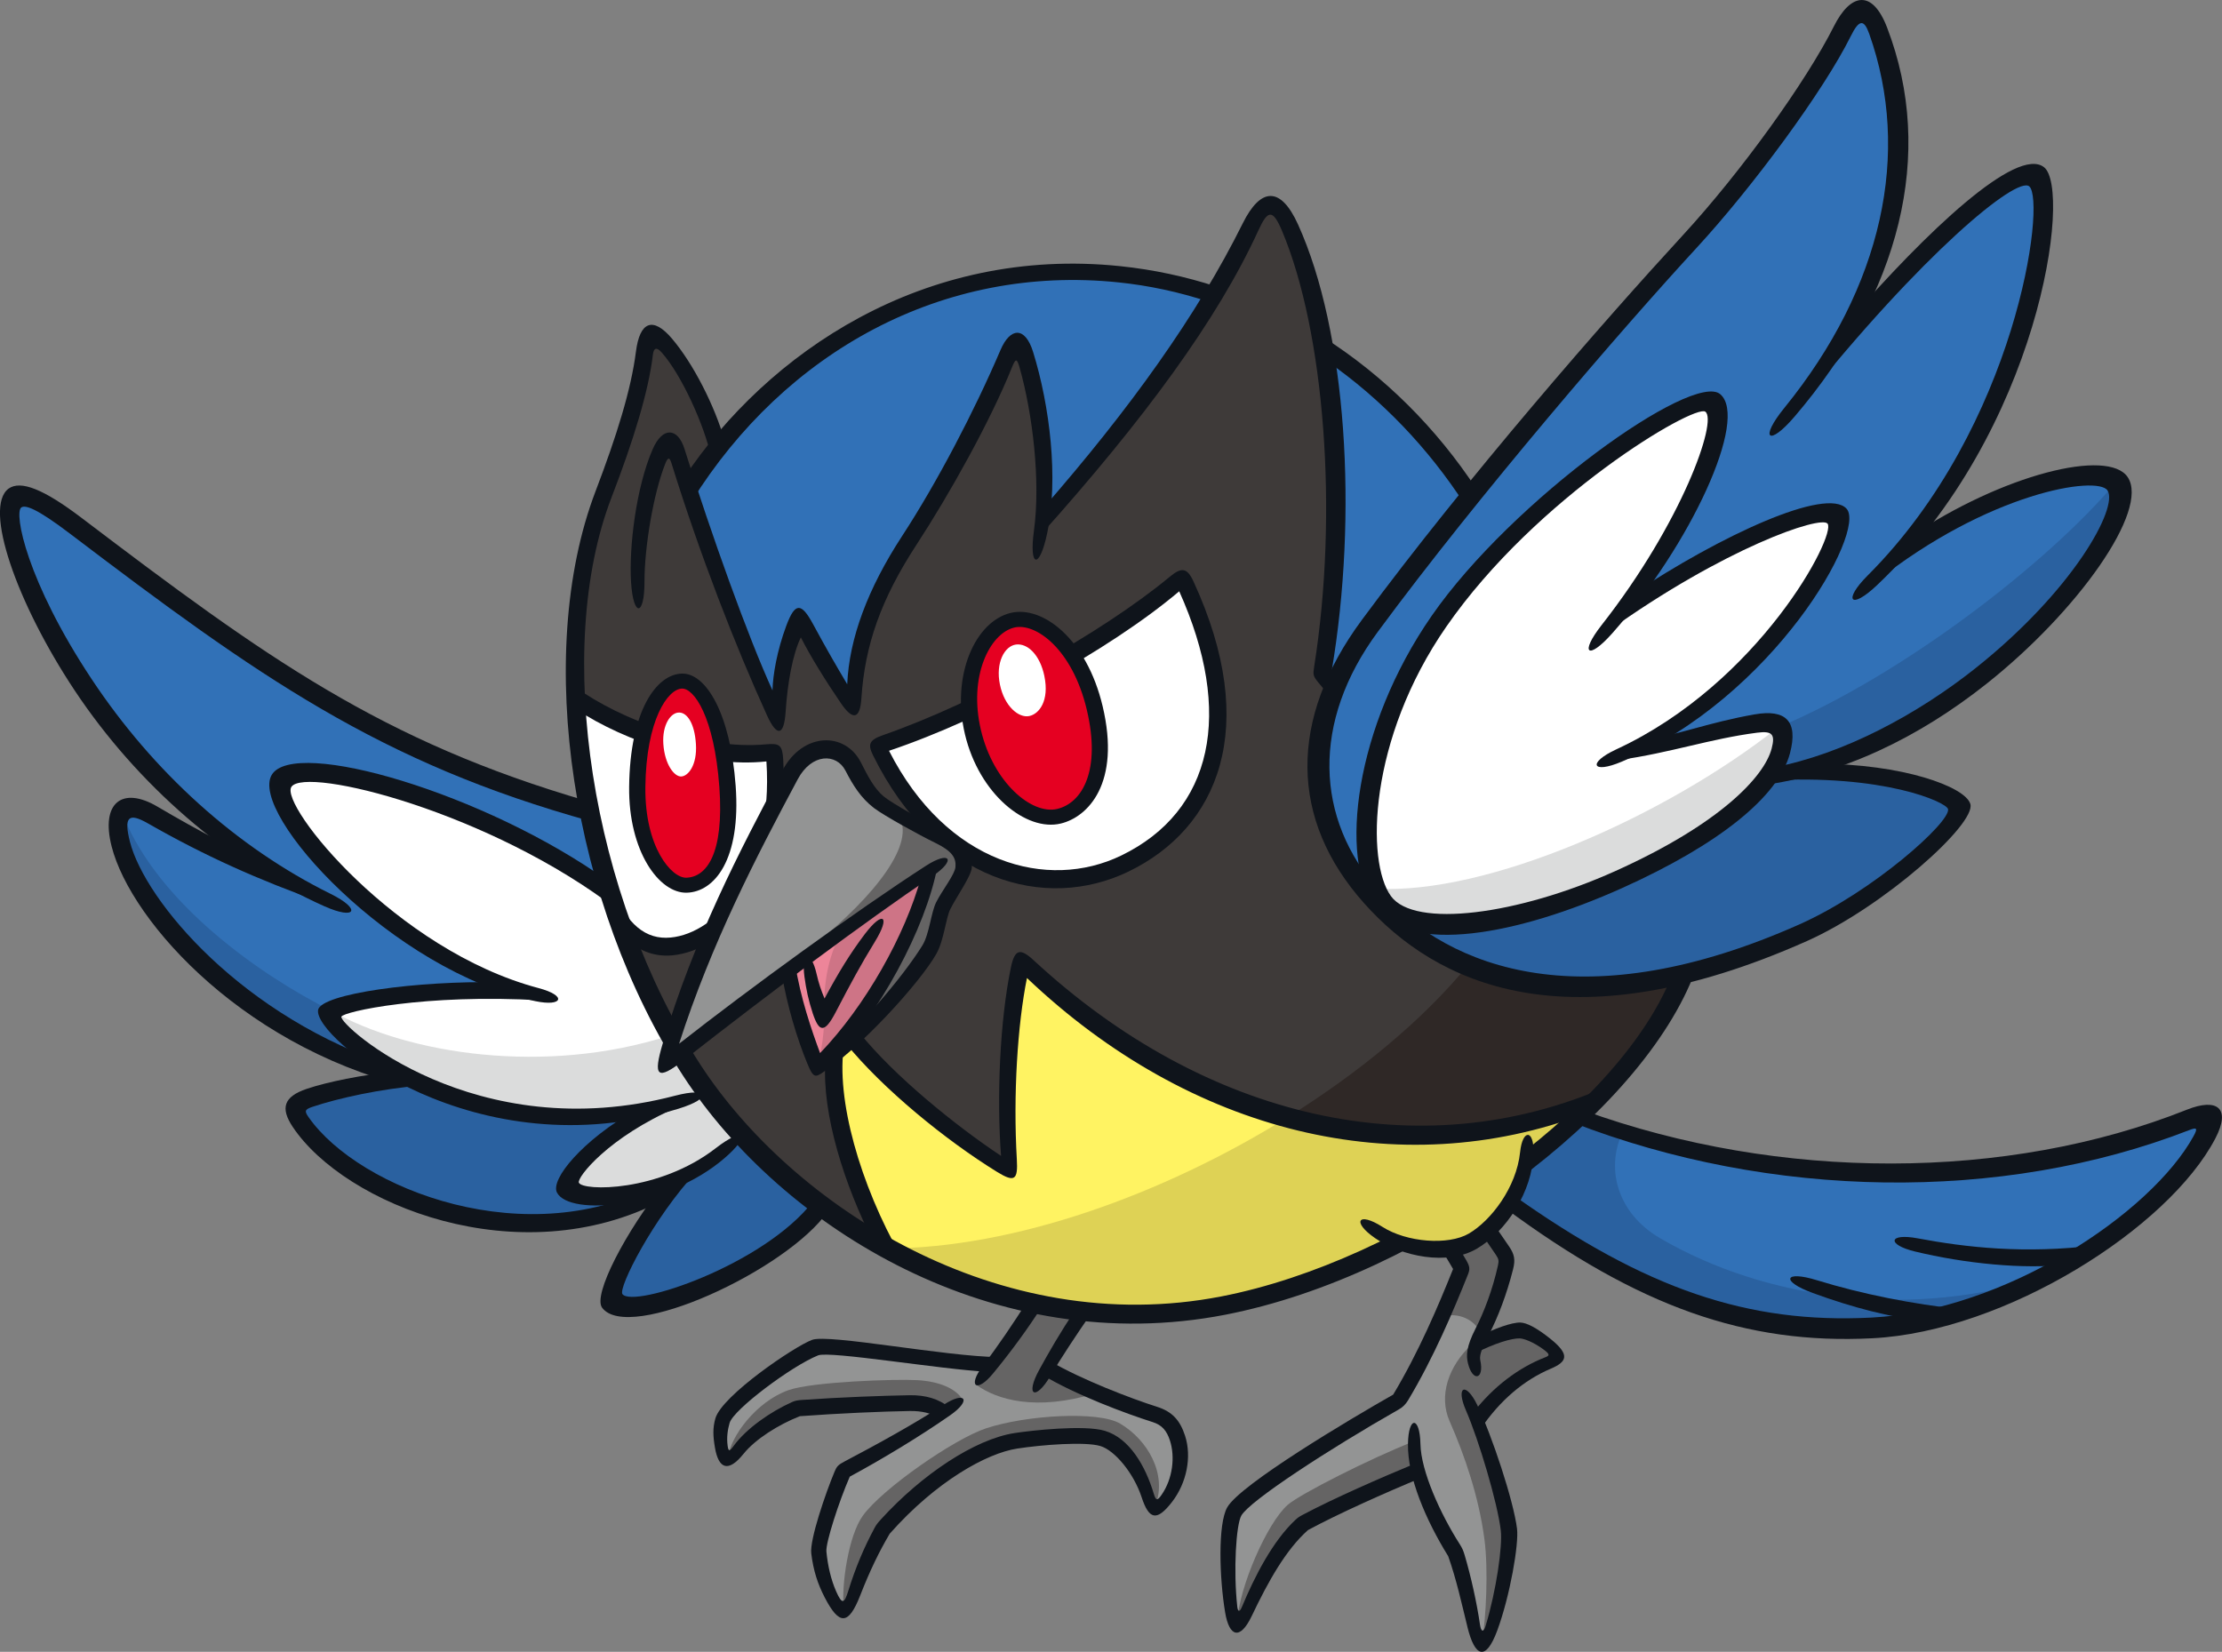 <?xml version="1.0" encoding="UTF-8"?>
<!-- Created with Inkscape (http://www.inkscape.org/) -->
<svg version="1.1" viewBox="0 0 121.43 90.286" xmlns="http://www.w3.org/2000/svg">
 <rect x="0" y="0" width="121.43" height="90.286" fill="#808080" stroke="none"/>
 <g transform="translate(-1.756 -1.931)">
  <path d="m113.08 11.575c-0.95-0.736-5.359 2.766-11.164 9.658 3.599-5.69 4.58-11.874 2.486-17.654-0.512-1.415-1.247-1.346-1.946 0.042-1.472 2.925-5.342 8.253-8.349 11.511-3.695 4.006-11.769 13.26-17.483 21.012-3.942 5.346-3.659 10.59 0.111 14.816 4.046 4.535 11.503 7.315 23.571 1.945 3.74-1.664 8.813-5.97 8.541-6.878-0.194-0.648-3.455-2.056-9.198-1.914 3.897-0.909 7.454-2.917 10.357-5.219 5.228-4.145 8.335-9.232 7.48-10.524-0.895-1.352-6.928 0.238-12.238 4.07 7.562-8.31 8.934-20.014 7.832-20.867" fill="#3171b7"/>
  <path d="m33.982 46.274c-11.302-3.223-17.739-7.756-28.09-15.619-1.734-1.317-2.844-1.821-3.304-1.478-0.906 0.675 0.437 5.229 3.725 10.181 2.684 4.042 6.652 8.144 11.767 10.956-3.006-1.147-5.503-2.376-7.985-3.839-1.565-0.923-2.139-0.03-1.73 1.575 0.91 3.577 6.612 10.321 15.734 12.823-1.909 0.163-4.028 0.617-5.418 1.088-0.851 0.288-0.949 0.582-0.471 1.295 2.867 4.278 13.128 8.034 20.477 3.352-2.037 2.467-3.788 5.966-3.471 6.398 1.067 1.455 9.222-2.086 11.374-5.111-7.062-4.513-11.384-14.752-12.606-21.621" fill="#3171b7"/>
  <path d="m76.731 50.96c-2.97-3.33-3.764-7.292-2.044-11.438l-0.027-0.023c-0.251-0.274-0.474-0.543-0.631-0.755 1.386-8.37 0.745-18.632-1.773-24.375-0.782-1.785-1.534-1.367-2.137-0.061-2.498 5.411-7.422 11.574-11.413 16.119 0.38-2.783-0.068-6.308-0.957-9.139-0.279-0.89-0.493-0.876-0.84-0.065-1.503 3.518-3.625 7.448-5.449 10.242-2.18 3.341-3.012 6.101-3.068 9.167-0.98-1.515-1.988-3.201-2.949-4.963-0.838 1.897-1.087 3.638-1.186 5.641-1.578-3.361-3.449-8.299-4.922-12.77 0.608-0.817 1.226-1.628 1.644-2.131-0.468-1.831-1.784-4.425-2.882-5.632-0.602-0.663-0.884-0.587-1.049 0.436-0.326 2.027-1.195 4.863-2.291 7.736-3.301 8.656-1.287 22.101 4.816 31.478 5.53 8.498 17.133 15.184 29.054 12.86 9.585-1.868 21.875-9.964 25.111-18.083l-0.036-0.029c-8.271 1.935-13.723-0.571-16.972-4.214" fill="#3e3a39"/>
  <path d="m82.125 29.1c-2.236-3.443-4.998-6.168-8.058-8.175 0.908 5.452 0.911 12.08-0.039 17.819 0.158 0.212 0.38 0.481 0.631 0.755 0.978-2.361 4.873-7.404 7.466-10.399" fill="#3171b7"/>
  <path d="m35.341 51.759c0.781 1.309 1.784 2.033 3.113 1.907 2.634-0.249 6.222-3.753 5.61-10.631-3.563 0.548-8.26-1.141-10.888-2.975 0.059 3.375 1.134 8.651 2.164 11.699" fill="#fff"/>
  <path d="m49.719 42.702c5.296-1.75 12.65-5.705 16.646-9.198 3.058 6.409 2.772 12.769-3.13 15.625-3.893 1.883-10.085 0.889-13.516-6.427" fill="#fff"/>
  <path d="m44.257 41.309c0.099-2.003 0.348-3.744 1.186-5.641 0.959 1.762 1.969 3.448 2.948 4.963 0.056-3.065 0.888-5.825 3.068-9.166 1.824-2.794 3.945-6.724 5.449-10.242 0.346-0.811 0.56-0.825 0.839 0.065 0.889 2.831 1.338 6.356 0.957 9.139 3.096-3.525 6.746-8.022 9.397-12.387-1.693-0.559-3.427-0.939-5.173-1.12-8.756-0.91-17.823 2.936-23.553 11.74 1.466 4.439 3.317 9.318 4.882 12.649" fill="#3171b7"/>
  <path d="m57.581 54.453c-0.768 3.075-0.939 8.043-0.635 11.473-2.969-1.881-6.503-4.73-8.506-7.158l-1.032 0.857c-0.294 2.964 0.954 7.088 2.795 10.511 5.407 2.977 11.867 4.428 18.425 3.15 6.815-1.327 14.995-5.805 20.318-11.2-10.507 4.174-22.133 1.255-31.365-7.633" fill="#fff362"/>
  <path d="m35.216 50.827c-6.797-5.019-17.083-7.835-18.068-6.229-0.911 1.484 5.631 9.269 13.251 11.506-5.752-0.225-10.515 0.659-10.62 1.19-0.188 0.952 7.449 7.606 18.015 5.124-3.235 1.567-5.348 3.755-4.998 4.42 0.547 1.044 6.963 0.359 9.402-3-3.329-3.557-6.078-9.564-6.982-13.012" fill="#fff"/>
  <path d="m102.17 30.125c-0.756-0.845-6.516 1.535-11.877 5.285 4.055-5.266 6.062-10.625 5.045-11.458-1.023-0.838-10.285 5.2-14.948 11.927-3.975 5.736-4.851 12.874-3.039 15.353 1.595 2.18 7.732 1.079 12.835-1.215 5.597-2.517 8.402-5.207 8.889-7.057 0.323-1.223 0.042-1.617-1.329-1.444-2.342 0.294-4.523 1.039-7.098 1.516 7.884-3.673 12.253-12.09 11.521-12.908" fill="#fff"/>
  <path d="m84.24 67.61c7.564 5.491 13.331 7.231 19.825 6.899 7.326-0.375 16.16-6.151 18.237-10.624 0.386-0.833 0.238-1.181-0.802-0.773-9.778 3.849-22.43 3.995-33.559-0.173-0.609 0.637-2.069 1.888-2.774 2.42-0.233 0.794-0.531 1.617-0.927 2.251" fill="#3171b7"/>
  <path d="m64.884 79.244c-1.412-0.446-4.158-1.513-5.898-2.511 0.508-0.869 1.258-2.073 2.007-3.162-1.123-0.086-1.945-0.241-2.682-0.407-0.71 1.126-1.588 2.372-2.344 3.339-3.172-0.149-8.808-1.233-9.666-0.913-1.044 0.389-4.763 2.948-5.058 3.988-0.121 0.424-0.122 0.927-0.052 1.423 0.114 0.801 0.305 0.917 0.911 0.162 0.73-0.91 2.089-1.811 3.272-2.263 2.046-0.152 4.509-0.254 6.101-0.281 0.825-0.015 1.466 0.235 1.828 0.505-1.535 0.967-3.846 2.33-5.446 3.205-0.549 1.229-1.434 3.81-1.355 4.453 0.105 0.864 0.305 1.622 0.648 2.293 0.589 1.149 0.779 1.213 1.274-0.076 0.474-1.236 0.987-2.429 1.601-3.494 2.473-2.807 5.368-4.53 7.256-4.82 1.234-0.19 3.773-0.422 4.742-0.129 1.08 0.328 2.082 1.818 2.472 3.102 0.252 0.829 0.405 0.974 1.015 0.151 1.145-1.544 0.986-4.055-0.625-4.565" fill="#939494"/>
  <path d="m84.839 74.658c-0.392-0.019-1.406 0.313-2.417 0.806 0.073-0.221 0.171-0.456 0.321-0.714 0.401-0.688 0.97-2.28 1.291-3.554 0.093-0.368 0.043-0.602-0.154-0.889-0.253-0.37-0.49-0.712-0.766-1.12-0.653 0.606-1.475 0.99-2.083 1.031 0.254 0.418 0.439 0.735 0.619 1.042-0.861 2.159-1.979 4.787-3.446 7.215-3.066 1.729-8.406 5.019-9 6.067-0.363 0.642-0.435 3.519-0.131 5.465 0.153 0.977 0.407 0.848 0.759 0.092 0.834-1.792 2.039-3.934 3.153-4.9 1.583-0.864 4.254-2.048 6.286-2.885 0.397 1.454 1.252 3.27 2.038 4.495 0.365 1.292 0.745 2.751 1.009 4.002 0.285 1.354 0.55 1.195 0.922 0.111 0.648-1.895 1.078-4.603 0.981-5.385-0.156-1.249-1.071-4.21-1.745-5.949 1.075-1.466 2.417-2.58 3.887-3.183 0.652-0.268 0.612-0.492-0.093-0.998-0.571-0.409-1.132-0.732-1.43-0.748" fill="#939494"/>
  <path d="m72.084 63.02c-6.746 4.191-14.91 7.143-21.87 7.149 8.204 4.284 15.511 4.803 25.436 0.888 4.665-1.841 9.859-5.248 13.503-9.035-6.064 2.318-11.892 2.373-17.068 0.997" fill="#ded255"/>
  <path d="m81.992 54.671c-2.451 2.981-5.933 5.88-9.908 8.348 5.177 1.376 11.004 1.321 17.069-0.997 2.102-2.184 3.69-4.495 4.359-6.704-4.161 1.025-8.459 0.634-11.519-0.647" fill="#2f2826"/>
  <path d="m90.418 63.833c-0.952 2.079-0.197 4.451 2.039 5.763 5.825 3.415 13.895 4.489 21.121 2.06-7.558 4.663-19.126 3.955-29.243-4.01 0.356-0.676 0.632-1.448 0.783-2.193 1.228-1.07 2.175-1.858 2.934-2.607 0.711 0.335 1.536 0.719 2.366 0.986" fill="#2a61a0"/>
  <g fill="#656464">
   <path d="m55.114 77.628c1.129 0.81 3.251 1.451 6.514 0.459-1.113-0.478-1.91-0.897-2.678-1.359 0.678-1.083 1.438-2.325 2.003-3.13l-2.649-0.436c-0.943 1.524-2.129 3.118-3.191 4.465"/>
   <path d="m41.551 81.567c0.118-1.099 1.519-3.027 3.298-3.654 1.301-0.46 5.822-0.614 7.034-0.546 1.212 0.068 2.108 0.463 2.465 1.047l-1.141 0.731c-0.552-0.375-1.038-0.582-1.966-0.546-0.93 0.036-5.348 0.177-5.919 0.338-1.214 0.339-2.555 1.419-3.771 2.631"/>
   <path d="m47.868 89.853c-0.14-1.296 0.255-3.987 1.041-5.077 1.069-1.481 5.008-4.205 6.733-4.775 2.19-0.726 6.141-0.96 7.328-0.259 1.532 0.905 2.567 2.786 1.935 4.447-0.348-0.126-1.108-2.872-2.667-3.532-1.56-0.661-4.825-0.254-6.215 0.325-2.227 0.925-5.317 3.506-6.073 4.582-0.756 1.075-1.598 4.054-2.081 4.289"/>
   <path d="m80.611 73.879c0.871-0.223 1.732 0.181 2.078 0.924 0.619-1.27 1.216-2.981 1.341-3.494 0.125-0.512-0.087-1.077-0.908-2.105-0.603 0.395-1.355 0.763-2.143 0.944 0.201 0.293 0.42 0.692 0.603 1.083-0.321 0.978-0.539 1.633-0.971 2.647"/>
   <path d="m69.38 90.519c0.09-1.825 1.627-5.36 2.753-6.34 0.679-0.591 4.499-2.526 6.879-3.464-0.013 0.579 0.013 0.973 0.192 1.63-2.662 1.058-5.699 2.52-6.242 2.901-1.474 1.038-3.163 5.261-3.582 5.272"/>
   <path d="m82.752 91.698c0.213-1.375 0.347-3.943 0.129-5.613-0.304-2.34-1.088-4.618-1.905-6.472-0.611-1.383-0.075-3.006 1.208-4.194 0.911-0.423 2.28-0.863 2.728-0.765 0.449 0.098 1.182 0.497 1.557 0.872 0.376 0.376 0.436 0.688-0.184 0.968-1.422 0.644-2.98 1.805-3.757 3.072 0.685 2.055 1.733 5.089 1.711 6.194-0.028 1.503-0.713 5.015-1.488 5.937"/>
  </g>
  <path d="m76.942 50.502c6.069 0.348 15.81-3.938 21.973-8.808 1.089 1.944-2.618 6.43-10.729 9.18-6.698 2.272-9.514 2.394-11.244-0.372" fill="#dbdcdc"/>
  <path d="m98.915 41.694c6.681-2.779 14.721-8.933 18.511-13.447 0.953 2.915-7.765 14.252-18.928 15.944 0.559-0.89 0.716-1.826 0.417-2.497" fill="#2a61a0"/>
  <path d="m19.893 57.194c4.203 2.378 11.671 3.498 18.356 1.368 0.993 1.807 2.41 3.857 3.93 5.439-4.442 4.066-8.963 3.613-9.384 2.889-0.423-0.723 1.909-2.993 4.998-4.454-9.472 1.563-16.018-1.745-17.899-5.242" fill="#dbdcdc"/>
  <g fill="#2a61a0">
   <path d="m8.51 46.561c1.934 4.767 7.45 8.673 11.384 10.634 0.033 0.616 1.34 2.193 3.149 3.197-8.904-2.203-15.654-10.381-14.532-13.831"/>
   <path d="m24.276 60.826c-2.198 0.253-6.104 1.065-6.314 1.72-0.631 1.96 10.741 10.208 20.468 4.083-2.274 0.767-5.351 0.908-5.635 0.26-0.285-0.647 1.925-3.127 4.998-4.454-4.292 1.006-10.248 0.609-13.516-1.61"/>
   <path d="m42.179 64.001c-0.928 0.981-2.259 1.915-3.553 2.483-1.596 2.247-3.696 6.04-3.289 6.522 1.152 1.365 8.259-1.516 11.161-5.148-1.296-0.932-3.033-2.513-4.318-3.857"/>
   <path d="m77.421 51.724c4.775 4.718 11.501 4.807 17.495 3.154 9.44-2.601 14.006-7.965 13.795-8.867-0.125-0.537-4.154-2.452-10.213-1.82-3.055 4.648-16.28 10.36-21.076 7.533"/>
  </g>
  <g fill="#0f141b">
   <path d="m74.051 20.348c3.378 2.143 6.227 5.016 8.389 8.303l-0.642 0.84c-1.982-3.056-4.531-5.735-7.495-7.801z"/>
   <path d="m67.755 18.406c-1.567-0.513-3.197-0.867-4.877-1.041-9.596-0.997-18.223 3.8-23.313 11.947l-0.437-1.252c4.567-6.857 13.125-12.696 23.848-11.581 1.824 0.19 3.578 0.57 5.25 1.116z"/>
   <path d="m40.614 26.884c-0.36-1.683-1.598-4.45-2.7-5.69-0.274-0.309-0.434-0.247-0.477 0.113-0.238 2.03-1.078 4.739-2.261 7.81-3.199 8.307-1.132 21.805 4.861 31.013 4.985 7.66 16.259 15.039 28.472 12.659 9.943-1.936 21.6-10.081 24.599-17.495l1.296-0.299c-2.88 7.786-14.786 16.673-25.68 18.795-12.583 2.451-24.214-4.727-29.634-13.055-6.073-9.332-8.2-23.005-4.787-31.956 1.158-3.037 1.941-5.543 2.207-7.634 0.21-1.645 0.93-1.925 1.964-0.712 1.19 1.398 2.348 3.709 2.879 5.567z"/>
   <path d="m47.719 40.378c-0.837-1.221-1.687-2.596-2.198-3.609-0.449 0.931-0.729 2.498-0.829 4.045-0.092 1.425-0.508 1.34-1.016 0.226-1.726-3.787-3.685-8.821-5.225-13.793-0.102-0.331-0.195-0.335-0.337 0.023-0.656 1.65-1.141 4.593-1.137 6.444 0.004 1.936-0.616 1.96-0.735 0.027-0.118-1.911 0.278-5.175 1.179-7.25 0.551-1.271 1.381-1.179 1.742-0.023 1.455 4.662 3.494 10.333 4.809 13.197 0.025-0.863 0.243-2.156 0.755-3.534 0.481-1.292 0.82-1.272 1.464-0.082 0.732 1.353 1.261 2.268 1.865 3.282 0.109-2.503 1.117-5.219 3.002-8.106 1.904-2.917 3.937-6.801 5.375-10.165 0.53-1.242 1.344-1.299 1.779 0.102 0.916 2.957 1.402 6.929 0.77 9.922-0.42 1.99-0.998 1.878-0.723-0.136 0.376-2.754-0.078-6.431-0.783-8.928-0.146-0.516-0.219-0.504-0.415-0.015-1.193 2.961-3.408 6.925-5.223 9.706-1.935 2.964-2.82 5.487-3.007 8.386-0.073 1.136-0.459 1.235-1.113 0.281"/>
   <path d="m74.478 40.014c-0.24-0.255-0.497-0.555-0.689-0.794-0.277-0.344-0.284-0.417-0.216-0.846 1.335-8.422 0.568-18.29-1.749-23.808-0.513-1.222-0.782-1.17-1.297-0.046-2.233 4.885-6.236 10.316-11.883 16.63l0.121-1.442c4.743-5.438 8.403-10.53 10.91-15.577 0.981-1.973 2.07-2.014 3.011 0.056 2.668 5.866 3.292 15.855 1.842 24.436 0.109 0.14 0.202 0.252 0.364 0.435z"/>
   <path d="m49.483 69.804c-1.554-3.041-2.823-6.973-2.62-9.867l1.025-0.924c-0.473 2.973 0.879 7.68 3.106 11.584z"/>
   <path d="m88.396 62.802c-10.169 3.842-21.569 1.089-30.518-7.415-0.516 2.551-0.759 6.402-0.553 9.912 0.065 1.112-0.111 1.283-1.071 0.692-2.832-1.746-6.263-4.554-8.272-7.027l0.759-0.568c1.868 2.329 5.224 5.053 7.723 6.715-0.247-3.144-0.068-7.411 0.538-10.306 0.205-0.98 0.497-1.079 1.242-0.388 9.381 8.685 21.141 11.416 31.418 6.865z"/>
   <path d="m35.177 50.475c0.85 1.993 1.87 2.83 3.231 2.7 2.502-0.234 5.639-3.546 5.232-9.626-3.396 0.364-7.686-1.056-10.404-2.854l-0.058-1.223c2.529 1.837 6.977 3.469 10.464 3.141 0.713-0.067 0.868 0.049 0.915 0.817 0.421 6.926-3.179 10.445-6.062 10.719-1.048 0.099-1.954-0.313-2.667-1.022z"/>
   <path d="m50.34 42.967c3.157 6.199 8.681 7.664 12.683 5.729 5.027-2.431 6.164-7.808 3.176-14.446-3.816 3.225-10.599 6.954-15.859 8.717m13.092 6.6c-4.535 2.194-10.542 0.583-13.964-6.349-0.298-0.604-0.218-0.839 0.543-1.105 5.2-1.816 11.903-5.534 15.673-8.658 0.641-0.531 0.946-0.501 1.294 0.256 3.688 7.999 1.336 13.492-3.546 15.856"/>
   <path d="m35.517 51.671c-6.919-5.346-17.066-7.874-17.835-6.733-0.666 0.988 5.694 8.931 13.509 11.001 1.573 0.417 1.316 1.026-0.175 0.714-7.836-1.638-15.672-10.266-14.409-12.371 1.237-2.062 11.694 1.031 18.317 5.76z"/>
   <path d="m31.341 56.609c-6.37-0.376-10.839 0.622-10.93 0.893-0.146 0.437 7.294 7.186 18.238 4.318 1.874-0.49 2.061 0.134 0.2 0.707-11.089 3.418-20.004-3.894-19.708-5.401 0.174-0.875 5.392-1.601 9.951-1.506z"/>
   <path d="m38.751 62.463c-3.741 1.611-5.485 3.837-5.36 4.112 0.211 0.468 4.372 0.523 7.479-1.886 1.563-1.211 1.98-0.74 0.455 0.566-3.154 2.7-8.439 3.178-9.13 1.861-0.376-0.716 1.378-2.853 4.309-4.526z"/>
   <path d="m34.085 46.831c-11.594-3.2-18.255-7.946-28.534-15.753-1.78-1.352-2.414-1.566-2.633-1.409-0.406 0.291 0.282 4.011 3.853 9.391 3.369 5.075 7.907 9.183 13.057 11.73 1.697 0.839 1.39 1.45-0.353 0.672-5.261-2.353-10.206-6.625-13.641-11.796-3.179-4.789-4.992-9.998-3.613-11.026 0.661-0.475 1.918 0.023 3.987 1.593 10.1 7.671 16.394 12.211 27.659 15.49z"/>
   <path d="m24.958 61.536c-9.618-2.031-16.042-9.176-17.102-13.342-0.612-2.406 0.598-3.298 2.501-2.176 2.214 1.305 4.454 2.495 6.696 3.468l2.235 1.752c-3.437-1.228-6.327-2.519-9.455-4.306-1.044-0.596-1.327-0.369-0.976 1.01 0.819 3.22 6.152 9.636 14.561 12.318z"/>
   <path d="m37.951 67.55c-7.861 4.08-17.357 0.215-20.19-4.013-0.701-1.046-0.497-1.663 0.749-2.089 1.149-0.389 3.055-0.765 4.71-0.934l1.601 0.744c-2.307 0.19-4.582 0.701-5.98 1.167-0.434 0.146-0.456 0.233-0.224 0.565 2.755 3.946 12.049 7.569 19.274 3.549z"/>
   <path d="m47.008 68.131c-2.249 3.235-10.918 7.222-12.349 5.274-0.51-0.697 1.268-4.138 3.456-6.876l1.746-0.602c-2.428 2.601-4.333 6.412-4.09 6.737 0.59 0.789 7.721-1.579 10.424-5.077z"/>
   <path d="m106.12 31.276c5.085-3.415 10.858-4.86 11.916-3.26 1.191 1.8-2.724 7.33-7.724 11.294-3.711 2.939-7.875 4.964-12.35 5.556l0.667-0.981c3.9-0.728 7.953-2.949 11.044-5.398 5.385-4.269 7.866-8.826 7.255-9.75-0.546-0.829-6.513 0.1-12.692 5.023z"/>
   <path d="m101.11 43.675c4.608 4e-3 8.043 1.252 8.324 2.201 0.323 1.091-4.756 5.631-8.937 7.494-13.107 5.832-20.304 2.292-24.19-2.065-4.082-4.575-4.144-10.048-0.128-15.488 5.747-7.781 13.278-16.393 17.558-21.045 3.182-3.459 6.722-8.383 8.239-11.403 0.901-1.796 2.092-2.057 2.907 0.067 2.656 6.92 0.692 14.539-5.051 21.261-1.425 1.668-1.946 1.229-0.562-0.473 5.382-6.624 6.937-13.956 4.64-20.437-0.285-0.804-0.549-0.815-1.012 0.121-1.471 2.974-5.371 8.261-8.436 11.583-3.985 4.32-11.881 13.474-17.417 20.983-3.618 4.907-3.437 10.202 0.072 14.135 3.929 4.405 11.371 7.011 22.975 1.848 4.018-1.787 8.265-5.596 8.124-6.3-0.074-0.373-3.505-1.944-9.979-1.557z"/>
   <path d="m102.75 19.516c4.25-4.895 9.224-9.622 10.713-8.443 1.533 1.216-0.24 14.444-9.138 22.85-1.46 1.38-1.85 0.81-0.512-0.528 8.166-8.159 9.766-20.474 8.841-21.276-0.676-0.587-5.848 3.662-12.398 11.864z"/>
   <path d="m90.94 34.422c4.831-3.22 10.629-5.901 11.729-4.685 1.109 1.226-3.949 10.288-12.285 13.824-1.636 0.694-1.897 0.068-0.295-0.674 7.813-3.619 12.036-11.703 11.541-12.335-0.362-0.462-5.638 1.32-12.042 5.914z"/>
   <path d="m91.767 42.337c1.519-0.184 3.371-0.923 5.879-1.359 1.693-0.295 2.395 0.36 1.931 2.123-0.623 2.366-3.881 4.989-9.174 7.37-5.756 2.587-11.628 3.652-13.511 1.079-1.97-2.693-1.109-9.881 3.098-15.95 4.407-6.358 14.297-13.384 15.776-12.123 1.565 1.335-1.607 8.233-5.912 13.081-1.319 1.484-1.796 1.099-0.568-0.466 4.391-5.599 6.349-11.183 5.663-11.66-0.604-0.42-9.228 4.646-14.152 11.75-4.252 6.135-4.405 12.846-3.024 14.734 1.292 1.767 6.941 1.016 12.245-1.368 5.737-2.58 8.15-5.161 8.556-6.7 0.208-0.791 0.027-0.975-0.795-0.869-2.569 0.332-4.662 1.085-7.564 1.499z"/>
   <path d="m88.314 62.63c10.697 3.874 23.14 3.865 32.951-0.045 1.645-0.655 2.429-0.101 1.559 1.567-2.56 4.913-11.474 10.553-18.742 10.926-6.91 0.354-12.782-1.719-20.077-7.116l0.452-0.706c7.236 5.14 12.825 7.037 19.566 6.692 7.306-0.373 15.288-5.695 17.607-9.915 0.243-0.442 0.186-0.496-0.249-0.327-10.272 3.989-22.883 3.764-33.671-0.418z"/>
   <path d="m106.94 74.17c-2.004-0.29-3.821-0.729-6.12-1.567-1.77-0.645-1.568-1.252 0.231-0.697 2.458 0.757 5.194 1.303 7.937 1.597z"/>
   <path d="m114.76 71.041c-2.388 0.288-5.675-0.055-8.356-0.706-1.565-0.379-1.436-1.017 0.148-0.719 2.644 0.495 5.828 0.864 9.767 0.379z"/>
   <path d="m58.735 73.282c-0.793 1.264-1.82 2.647-2.725 3.739-0.893 1.077-1.393 0.676-0.541-0.435 0.792-1.034 1.667-2.329 2.427-3.526z"/>
   <path d="m61.411 73.686c-0.87 1.254-1.706 2.528-2.259 3.465-0.811 1.37-1.381 1.07-0.607-0.342 0.495-0.902 1.154-2.062 1.954-3.241z"/>
   <path d="m52.936 79.37c-0.301-0.181-0.783-0.328-1.466-0.316-1.476 0.024-3.881 0.127-6.001 0.283-1.169 0.458-2.436 1.255-3.08 2.058-0.827 1.03-1.363 0.83-1.562-0.34-0.105-0.619-0.128-1.063 0.023-1.595 0.353-1.245 4.322-3.94 5.288-4.296 0.906-0.334 7.296 0.913 10.184 0.943l-0.614 0.801c-2.517-0.125-8.605-1.151-9.245-0.895-1.442 0.578-4.627 2.962-4.835 3.693-0.097 0.342-0.175 0.77-0.106 1.261 0.044 0.302 0.102 0.305 0.324-7.5e-4 0.685-0.949 2.022-1.88 3.206-2.407 0.165-0.074 0.302-0.094 0.518-0.11 2.09-0.148 4.456-0.234 5.898-0.258 0.861-0.013 1.6 0.191 2.191 0.69z"/>
   <path d="m59.178 76.351c1.663 0.975 4.379 2.02 5.812 2.474 0.831 0.263 1.255 0.738 1.531 1.589 0.367 1.134 0.096 2.562-0.716 3.613-0.833 1.076-1.258 0.966-1.661-0.263-0.435-1.323-1.469-2.558-2.249-2.794-0.84-0.255-3.204-0.07-4.554 0.138-1.661 0.256-4.422 1.781-6.964 4.654-0.567 0.962-1.071 1.988-1.61 3.368-0.641 1.641-1.145 1.655-1.943 0.111-0.376-0.729-0.618-1.451-0.733-2.402-0.092-0.749 0.783-3.299 1.274-4.472 0.118-0.282 0.194-0.371 0.54-0.552 1.758-0.924 3.803-2.049 5.426-3.105 1.185-0.77 1.532-0.25 0.363 0.568-1.648 1.154-3.747 2.419-5.499 3.365-0.592 1.358-1.321 3.613-1.277 4.091 0.074 0.787 0.257 1.554 0.531 2.176 0.323 0.732 0.446 0.682 0.665-0.023 0.408-1.315 0.866-2.377 1.432-3.436 0.106-0.198 0.182-0.286 0.349-0.47 2.24-2.461 5.137-4.388 7.308-4.722 0.912-0.139 3.8-0.464 4.936-0.121 1.348 0.408 2.215 1.925 2.665 3.423 0.119 0.398 0.197 0.417 0.44 0.062 0.594-0.864 0.741-2.053 0.448-2.957-0.173-0.536-0.436-0.845-0.94-1.005-1.463-0.463-4.232-1.497-6-2.565z"/>
   <path d="m79.387 82.724c-1.905 0.787-4.537 1.962-6.152 2.839-1.203 1.072-2.162 2.782-3.071 4.692-0.633 1.328-1.228 1.164-1.455-0.191-0.316-1.885-0.403-4.831 0.113-5.742 0.71-1.255 6.711-4.826 9.07-6.164 1.405-2.343 2.467-4.855 3.273-6.865-0.187-0.32-0.387-0.658-0.677-1.129l0.934-0.135c0.174 0.286 0.319 0.537 0.451 0.764 0.217 0.375 0.222 0.506 0.099 0.814-0.795 1.985-1.862 4.516-3.264 6.857-0.139 0.231-0.298 0.383-0.491 0.493-3.848 2.189-8.166 5.007-8.623 5.812-0.287 0.506-0.44 2.985-0.223 4.972 0.03 0.282 0.124 0.336 0.257 0.017 0.688-1.651 1.679-3.601 2.934-4.766 0.142-0.131 0.22-0.177 0.405-0.274 1.667-0.887 4.292-2.036 6.152-2.804z"/>
   <path d="m81.957 90.886c-0.318-1.282-0.601-2.605-1.058-3.896-1.242-2.007-2.224-4.327-2.199-6.127 0.021-1.549 0.65-1.544 0.682 4e-3 0.031 1.469 1.072 3.782 2.152 5.474 0.134 0.21 0.195 0.352 0.271 0.613 0.34 1.162 0.65 2.542 0.832 3.783 0.057 0.382 0.189 0.448 0.31 0.049 0.58-1.917 0.926-4.35 0.826-5.201-0.178-1.505-1.192-4.925-1.906-6.568-0.571-1.315-4e-3 -1.58 0.62-0.289 0.802 1.66 1.982 5.228 2.173 6.759 0.106 0.851-0.384 3.673-1.075 5.551-0.644 1.752-1.237 1.426-1.629-0.153"/>
   <path d="m82.548 74.996c0.864-0.439 1.834-0.799 2.309-0.776 0.316 0.015 0.831 0.25 1.625 0.886 1.09 0.875 0.916 1.255 0.018 1.637-1.46 0.619-2.78 1.73-3.838 3.302l-0.398-0.902c1.106-1.427 2.487-2.464 3.95-3.03 0.223-0.087 0.266-0.156-0.138-0.446-0.56-0.402-1.043-0.57-1.258-0.581-0.422-0.019-1.375 0.254-2.533 0.853z"/>
   <path d="m83.52 70.539c-0.183-0.268-0.583-0.853-0.789-1.158l0.64-0.568c0.222 0.332 0.664 0.97 0.86 1.255 0.285 0.417 0.345 0.717 0.213 1.236-0.34 1.35-0.823 2.628-1.352 3.641-0.442 0.847-0.486 1.123-0.436 1.359 0.218 1.017-0.422 1.19-0.678 0.139-0.102-0.42-0.095-0.899 0.418-1.9 0.449-0.874 0.93-2.118 1.221-3.443 0.057-0.256 0.041-0.357-0.098-0.56"/>
  </g>
  <path d="m41.511 44.903c0.286 3.908-0.941 5.37-2.237 5.405-1.264 0.033-2.735-2.218-2.699-5.367 0.044-3.83 1.351-5.753 2.454-5.782 1.042-0.027 2.214 2.086 2.482 5.745" fill="#e50021"/>
  <path d="m39.788 42.607c0.07 1.147-0.421 1.742-0.797 1.765-0.387 0.023-0.908-0.662-0.984-1.774-0.071-1.039 0.399-1.737 0.875-1.721 0.431 0.013 0.836 0.595 0.906 1.731" fill="#fff"/>
  <path d="m61.577 40.619c0.897 3.763-0.588 5.601-1.948 5.925-1.677 0.4-3.974-1.543-4.7-4.589-0.792-3.323 0.691-5.776 2.159-6.127 1.37-0.326 3.64 1.226 4.489 4.79" fill="#e50021"/>
  <path d="m58.83 38.886c0.279 1.345-0.281 2.07-0.828 2.183-0.568 0.118-1.353-0.523-1.601-1.72-0.246-1.189 0.247-2.108 0.877-2.189 0.631-0.082 1.312 0.561 1.553 1.726" fill="#fff"/>
  <path d="m53.018 47.663c-0.797-0.386-2.744-1.47-3.237-1.885-0.493-0.416-1.06-1.305-1.399-1.966-0.652-1.269-2.427-1.405-3.43 0.472-2.653 4.96-4.984 9.857-6.59 15.567 1.945-1.555 4.183-3.233 6.472-4.894 0.479 2.077 1.18 4.281 1.589 5.304 1.972-1.212 5.209-4.812 6.12-6.424 0.381-0.675 0.415-1.681 0.759-2.397 0.317-0.662 1.087-1.726 1.116-2.09 0.048-0.607-0.373-1.188-1.399-1.686" fill="#939494"/>
  <path d="m44.833 54.957c0.346 1.853 0.869 3.487 1.589 5.304 1.906-1.833 5.806-7.375 5.954-10.558-2.001 1.254-4.889 3.237-7.543 5.254" fill="#ed8599"/>
  <path d="m52.498 49.508c-0.326 2.395-2.845 7.184-4.741 9.372 2.596-1.767 4.96-4.948 5.142-5.867 0.234-1.182 0.493-1.638 1.075-2.631 0.436-0.744 0.503-1.784-0.277-2.282-0.78-0.499-2-1.112-2.842-1.598 0.979 1.476-1.203 4.329-4.633 7.102 2.283-1.589 4.447-2.851 6.277-4.095" fill="#656464"/>
  <path d="m46.822 56.987c-0.082-1.157 0.222-3.179 1.089-4.265 0.749-0.563 3.107-2.176 4.446-2.99-0.427 3.447-3.811 8.659-6.019 10.603 0.338-0.76 0.486-2.193 0.483-3.348" fill="#ce7486"/>
  <path d="m85.262 64.283c-0.092 2.324-1.255 4.427-3.014 5.455-1.22 0.713-4.105 0.615-5.872-0.855-1.145-0.952 8.931-5.747 8.886-4.6" fill="#ded255"/>
  <g fill="#0f141b">
   <path d="m41.066 44.929c-0.282-3.84-1.39-5.379-2.038-5.361-0.776 0.019-1.961 1.705-2.003 5.381-0.038 3.299 1.435 4.976 2.233 4.956 1.088-0.029 2.081-1.258 1.809-4.976m0.892-0.049c0.296 4.043-1.158 5.802-2.673 5.844-1.507 0.04-3.188-2.264-3.148-5.789 0.048-4.169 1.493-6.149 2.882-6.187 1.306-0.034 2.647 2.149 2.939 6.132"/>
   <path d="m61.146 40.714c-0.792-3.323-2.8-4.759-3.963-4.482-1.324 0.32-2.523 2.65-1.817 5.617 0.682 2.864 2.776 4.628 4.167 4.296 1.364-0.326 2.407-2.099 1.613-5.43m0.865-0.197c1.012 4.245-0.815 6.079-2.29 6.427-1.885 0.451-4.451-1.607-5.23-4.875-0.769-3.23 0.567-6.179 2.502-6.639 1.735-0.414 4.142 1.408 5.018 5.088"/>
   <path d="m46.514 59.857c1.919-1.373 4.549-4.474 5.648-6.248 0.385-0.622 0.471-1.8 0.757-2.367 0.331-0.655 1.016-1.51 1.052-1.923 0.043-0.504-0.186-0.874-1.114-1.324-0.821-0.399-2.796-1.482-3.343-1.902-0.718-0.552-1.144-1.245-1.555-2.041-0.498-0.962-1.847-0.956-2.61 0.476-2.263 4.231-4.712 8.946-6.483 14.453 3.837-3.011 9.633-7.234 13.484-9.723 1.331-0.861 1.689-0.332 0.37 0.559-3.695 2.497-8.893 6.377-13.588 10.056-1.485 1.164-1.689 0.88-1.16-0.902 1.689-5.694 4.196-10.532 6.542-14.927 1.132-2.124 3.439-2.116 4.29-0.438 0.379 0.746 0.72 1.415 1.236 1.849 0.462 0.389 2.365 1.44 3.147 1.82 1.311 0.637 1.74 1.333 1.674 2.097-0.039 0.455-0.836 1.579-1.17 2.247-0.255 0.512-0.342 1.692-0.76 2.439-0.879 1.573-4.276 5.303-6.351 6.577z"/>
   <path d="m46.168 57.303c-0.228-0.688-0.356-1.296-0.449-1.982-0.188-1.381 0.36-1.484 0.665-0.146 0.118 0.523 0.243 0.875 0.433 1.333 0.751-1.401 1.396-2.458 2.198-3.519 0.997-1.317 1.424-1.006 0.559 0.403-0.767 1.251-1.326 2.281-2.139 3.846-0.624 1.2-0.918 1.119-1.268 0.066"/>
   <path d="m82.478 70.173c-1.618 0.966-4.133 0.422-5.571-0.565-1.298-0.892-0.931-1.467 0.395-0.62 1.334 0.852 3.603 1.022 4.724 0.368 1.206-0.705 2.603-2.518 2.802-4.45 0.132-1.278 0.767-1.251 0.733 0.034-0.055 2.121-1.483 4.288-3.083 5.233"/>
   <path d="m52.985 49.305c-0.663 3.414-3.155 8.023-5.921 10.889-0.744 0.77-0.849 0.689-1.197-0.153-0.545-1.312-1.113-3.201-1.388-4.892l0.735-0.518c0.279 1.819 0.905 3.644 1.359 4.86 2.484-2.588 4.641-6.423 5.517-9.608z"/>
  </g>
 </g>
</svg>
